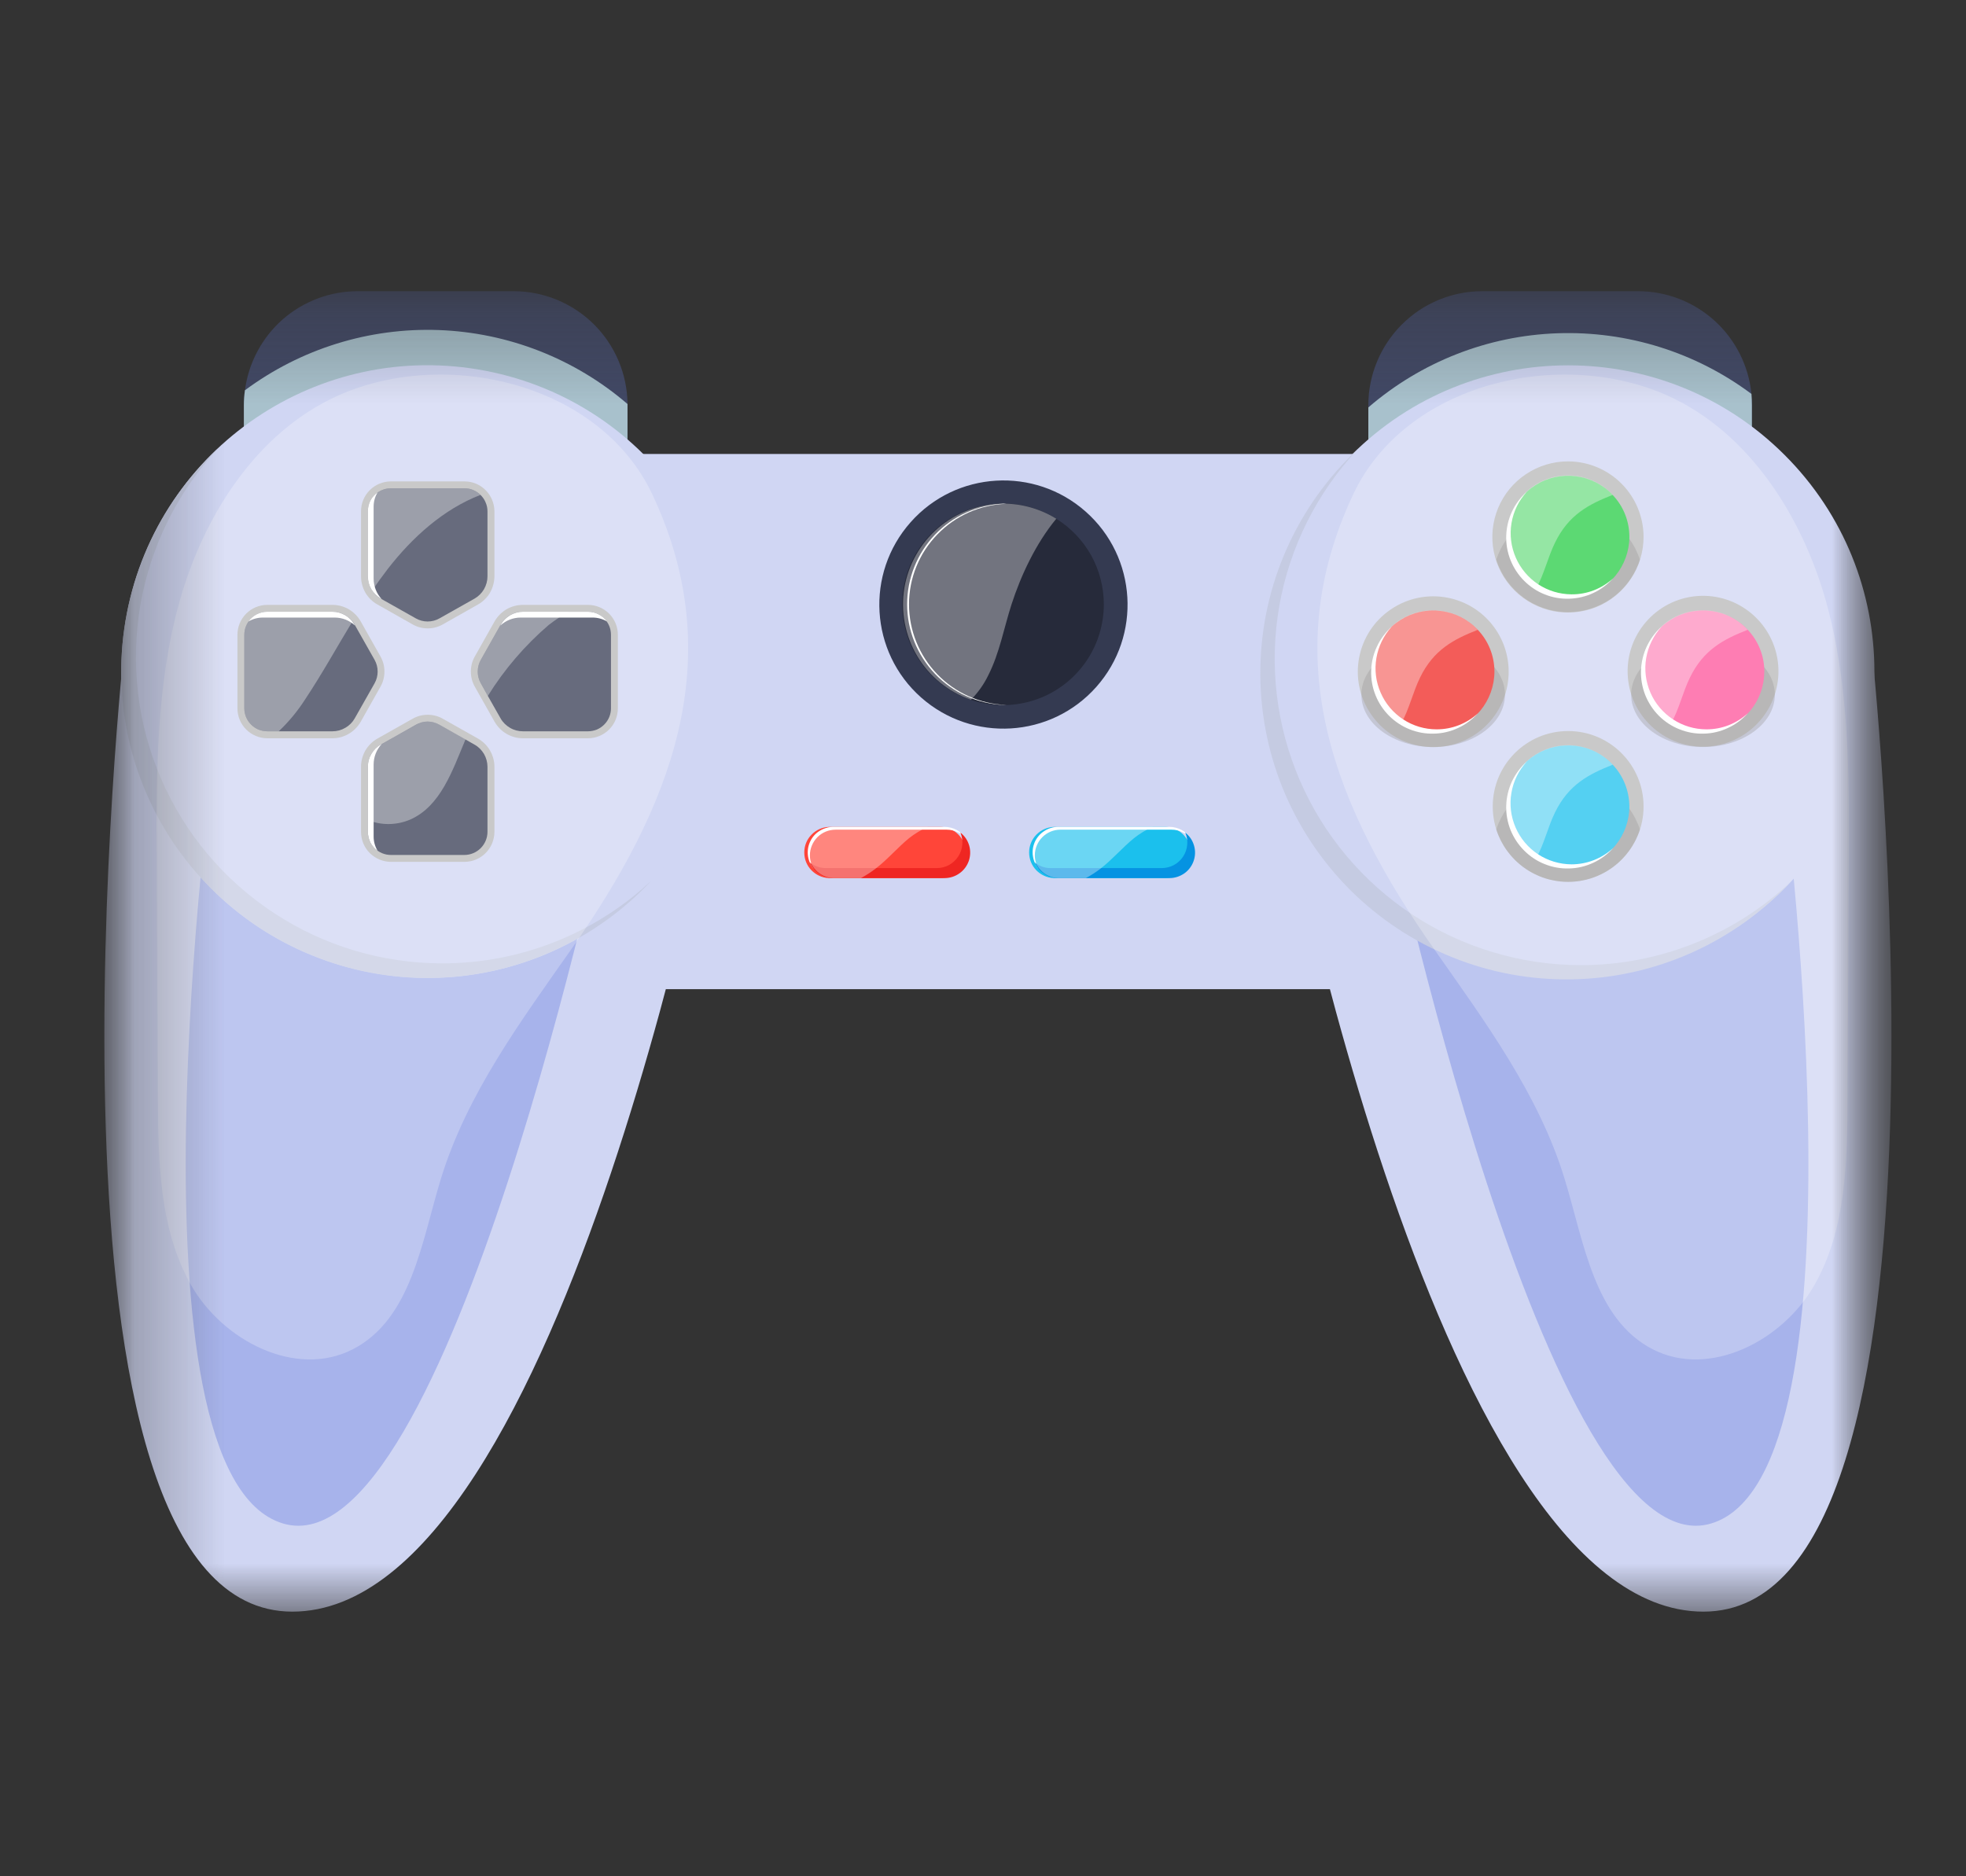 <svg width="22" height="21" viewBox="0 0 22 21" fill="none" xmlns="http://www.w3.org/2000/svg">
<rect x="0" y="0" width="22" height="21" fill="#333333" stroke="none"/>
<g clip-path="url(#clip0_1_10520)">
<g clip-path="url(#clip1_1_10520)">
<g clip-path="url(#clip2_1_10520)">
<mask id="mask0_1_10520" style="mask-type:luminance" maskUnits="userSpaceOnUse" x="1" y="0" width="21" height="21">
<path d="M21.167 0.259H1.167V20.259H21.167V0.259Z" fill="white"/>
</mask>
<g mask="url(#mask0_1_10520)">
<mask id="mask1_1_10520" style="mask-type:luminance" maskUnits="userSpaceOnUse" x="1" y="3" width="21" height="16">
<path d="M21.167 3.259H1.167V18.038H21.167V3.259Z" fill="white"/>
</mask>
<g mask="url(#mask1_1_10520)">
<path d="M19.604 4.535V6.037H15.312V4.535C15.312 4.197 15.447 3.872 15.686 3.633C15.925 3.393 16.25 3.259 16.588 3.259H18.33C18.646 3.259 18.952 3.377 19.186 3.589C19.421 3.802 19.568 4.094 19.599 4.409C19.602 4.45 19.604 4.493 19.604 4.535Z" fill="#414865"/>
<g style="mix-blend-mode:multiply">
<path d="M19.604 4.535V6.037H15.312V4.56C15.903 4.05 16.649 3.757 17.429 3.73C18.209 3.703 18.975 3.942 19.599 4.409C19.602 4.45 19.604 4.493 19.604 4.535Z" fill="#A8C1CC"/>
</g>
<path d="M7.022 4.522V6.037H2.729V4.535C2.729 4.479 2.733 4.423 2.741 4.368C2.781 4.061 2.931 3.78 3.163 3.575C3.396 3.371 3.695 3.259 4.004 3.259H5.747C6.083 3.259 6.405 3.392 6.644 3.628C6.883 3.865 7.019 4.186 7.022 4.522Z" fill="#414865"/>
<g style="mix-blend-mode:multiply">
<path d="M7.022 4.522V6.037H2.729V4.535C2.729 4.479 2.733 4.424 2.741 4.368C3.366 3.904 4.13 3.666 4.908 3.694C5.686 3.722 6.432 4.014 7.022 4.522Z" fill="#A8C1CC"/>
</g>
<path d="M15.935 5.081H6.085V11.071H15.935V5.081Z" fill="#D0D6F3"/>
<path d="M10.807 9.541C10.807 9.578 10.8 9.616 10.785 9.65C10.771 9.685 10.75 9.717 10.723 9.743C10.697 9.77 10.665 9.791 10.63 9.806C10.596 9.82 10.559 9.828 10.521 9.828H9.275C9.201 9.825 9.131 9.793 9.08 9.74C9.028 9.687 9 9.616 9 9.541C9 9.467 9.028 9.396 9.08 9.343C9.131 9.289 9.201 9.258 9.275 9.255H10.521C10.597 9.255 10.669 9.285 10.723 9.339C10.776 9.392 10.807 9.465 10.807 9.541Z" fill="#FF4539"/>
<path d="M9.063 9.573C9.063 9.497 9.094 9.424 9.147 9.37C9.201 9.316 9.274 9.286 9.35 9.286H10.595C10.635 9.286 10.675 9.295 10.712 9.312C10.749 9.329 10.782 9.353 10.808 9.384C10.783 9.344 10.747 9.312 10.705 9.289C10.664 9.267 10.617 9.255 10.57 9.255H9.325C9.27 9.255 9.216 9.271 9.169 9.301C9.123 9.33 9.086 9.373 9.064 9.423C9.041 9.474 9.034 9.529 9.042 9.584C9.05 9.638 9.074 9.689 9.111 9.73C9.08 9.683 9.063 9.629 9.063 9.573Z" fill="white"/>
<path d="M10.747 9.318C10.765 9.361 10.773 9.409 10.768 9.456C10.764 9.503 10.748 9.548 10.722 9.587C10.696 9.627 10.66 9.659 10.619 9.682C10.577 9.704 10.531 9.716 10.483 9.716H9.238C9.174 9.715 9.112 9.693 9.062 9.653C9.084 9.705 9.121 9.749 9.167 9.78C9.214 9.811 9.269 9.828 9.326 9.828H10.57C10.63 9.828 10.688 9.809 10.736 9.775C10.785 9.741 10.821 9.692 10.841 9.636C10.86 9.58 10.862 9.519 10.845 9.462C10.828 9.405 10.794 9.354 10.747 9.318Z" fill="#EF2622"/>
<g style="mix-blend-mode:overlay" opacity="0.35">
<path d="M10.383 9.255C10.308 9.287 10.238 9.33 10.174 9.38C10.043 9.487 9.933 9.619 9.798 9.722C9.746 9.762 9.691 9.797 9.634 9.828H9.325C9.251 9.825 9.181 9.793 9.13 9.74C9.078 9.687 9.049 9.616 9.049 9.541C9.049 9.467 9.078 9.396 9.13 9.343C9.181 9.289 9.251 9.258 9.325 9.255H10.383Z" fill="white"/>
</g>
<path d="M13.323 9.541C13.323 9.617 13.293 9.69 13.24 9.743C13.186 9.797 13.114 9.827 13.038 9.828H11.792C11.718 9.825 11.648 9.793 11.596 9.74C11.545 9.687 11.516 9.616 11.516 9.541C11.516 9.467 11.545 9.396 11.596 9.343C11.648 9.289 11.718 9.258 11.792 9.255H13.038C13.114 9.255 13.186 9.286 13.239 9.339C13.293 9.393 13.323 9.465 13.323 9.541Z" fill="#1BC0ED"/>
<path d="M11.58 9.573C11.58 9.497 11.61 9.424 11.664 9.37C11.718 9.316 11.79 9.286 11.866 9.286H13.111C13.152 9.286 13.192 9.295 13.229 9.312C13.266 9.329 13.299 9.353 13.325 9.384C13.299 9.344 13.264 9.312 13.222 9.289C13.18 9.267 13.134 9.255 13.086 9.255H11.841C11.786 9.255 11.732 9.271 11.686 9.301C11.64 9.33 11.603 9.373 11.58 9.423C11.558 9.474 11.55 9.529 11.559 9.584C11.567 9.638 11.591 9.689 11.628 9.73C11.597 9.683 11.58 9.629 11.58 9.573Z" fill="white"/>
<path d="M13.263 9.318C13.282 9.361 13.29 9.409 13.285 9.456C13.281 9.503 13.265 9.548 13.239 9.588C13.213 9.627 13.177 9.66 13.136 9.682C13.094 9.704 13.047 9.716 13 9.716H11.755C11.691 9.716 11.629 9.694 11.579 9.653C11.601 9.705 11.637 9.749 11.684 9.78C11.731 9.811 11.786 9.828 11.842 9.828H13.087C13.146 9.828 13.204 9.809 13.253 9.775C13.301 9.741 13.338 9.692 13.357 9.636C13.377 9.58 13.378 9.519 13.361 9.462C13.344 9.405 13.31 9.354 13.263 9.318Z" fill="#0593E2"/>
<g style="mix-blend-mode:overlay" opacity="0.35">
<path d="M12.9 9.255C12.825 9.287 12.755 9.329 12.691 9.38C12.559 9.487 12.449 9.619 12.315 9.722C12.263 9.762 12.208 9.798 12.15 9.828H11.842C11.768 9.825 11.697 9.793 11.646 9.74C11.595 9.687 11.566 9.616 11.566 9.541C11.566 9.467 11.595 9.396 11.646 9.343C11.697 9.289 11.768 9.258 11.842 9.255H12.9Z" fill="white"/>
</g>
<path d="M12.268 7.688C12.777 7.114 12.724 6.236 12.15 5.727C11.576 5.218 10.698 5.271 10.19 5.845C9.681 6.419 9.733 7.297 10.307 7.806C10.881 8.314 11.759 8.262 12.268 7.688Z" fill="#343A51"/>
<path d="M12.352 6.764C12.352 6.987 12.286 7.205 12.162 7.391C12.038 7.576 11.862 7.721 11.656 7.806C11.45 7.891 11.223 7.914 11.004 7.87C10.785 7.827 10.584 7.719 10.427 7.562C10.269 7.404 10.162 7.203 10.118 6.984C10.074 6.765 10.097 6.538 10.182 6.332C10.268 6.126 10.412 5.95 10.598 5.826C10.783 5.702 11.001 5.636 11.224 5.636C11.434 5.635 11.64 5.694 11.818 5.805C11.981 5.906 12.116 6.047 12.21 6.215C12.303 6.383 12.352 6.572 12.352 6.764Z" fill="#262A3A"/>
<path d="M10.172 6.763C10.172 6.471 10.286 6.19 10.49 5.981C10.693 5.771 10.97 5.648 11.262 5.639C11.25 5.639 11.239 5.637 11.227 5.637C10.937 5.65 10.663 5.775 10.463 5.984C10.263 6.194 10.151 6.473 10.151 6.763C10.151 7.053 10.263 7.332 10.463 7.542C10.663 7.752 10.937 7.877 11.227 7.89C11.239 7.89 11.25 7.89 11.262 7.89C10.97 7.88 10.693 7.758 10.489 7.547C10.286 7.337 10.172 7.056 10.172 6.763Z" fill="white"/>
<g style="mix-blend-mode:overlay" opacity="0.35">
<path d="M11.82 5.806C11.591 6.083 11.425 6.439 11.32 6.762C11.234 7.028 11.186 7.307 11.06 7.556C11.011 7.658 10.945 7.751 10.865 7.832C10.614 7.745 10.4 7.572 10.264 7.343C10.128 7.114 10.077 6.844 10.12 6.581C10.164 6.319 10.299 6.08 10.501 5.907C10.704 5.734 10.961 5.638 11.228 5.637C11.437 5.637 11.642 5.696 11.82 5.806Z" fill="white"/>
</g>
<path d="M8.105 8.212C8.105 8.212 6.337 18.038 3.271 18.038C0.205 18.038 1.395 7.192 1.395 7.192L8.105 8.212Z" fill="#D0D6F3"/>
<path d="M14.228 8.212C14.228 8.212 15.996 18.038 19.062 18.038C22.128 18.038 20.939 7.192 20.939 7.192L14.228 8.212Z" fill="#D0D6F3"/>
<path d="M19.94 8.62C19.94 8.62 20.987 16.508 19.146 17.052C17.304 17.597 15.502 8.995 15.502 8.995L19.94 8.62Z" fill="#A7B3EB"/>
<path d="M2.375 8.62C2.375 8.62 1.328 16.508 3.169 17.052C5.01 17.597 6.814 8.995 6.814 8.995L2.375 8.62Z" fill="#A7B3EB"/>
<path d="M8.151 8.164C8.509 6.305 7.292 4.508 5.433 4.15C3.574 3.792 1.777 5.009 1.419 6.868C1.061 8.727 2.278 10.524 4.137 10.882C5.996 11.24 7.793 10.023 8.151 8.164Z" fill="#D0D6F3"/>
<path d="M4.948 10.782C4.28 10.782 3.626 10.587 3.068 10.22C2.509 9.854 2.069 9.332 1.804 8.719C1.538 8.106 1.457 7.429 1.571 6.77C1.685 6.112 1.989 5.501 2.445 5.013C2.109 5.327 1.839 5.705 1.652 6.126C1.465 6.546 1.365 7 1.357 7.46C1.349 7.92 1.433 8.376 1.606 8.803C1.778 9.229 2.034 9.617 2.36 9.942C2.685 10.268 3.072 10.524 3.499 10.696C3.925 10.869 4.382 10.954 4.842 10.946C5.302 10.938 5.756 10.837 6.176 10.65C6.596 10.463 6.975 10.193 7.289 9.857C6.655 10.452 5.818 10.783 4.948 10.782Z" fill="#C5CBE2"/>
<path d="M19.971 9.94C21.31 8.602 21.31 6.431 19.971 5.093C18.633 3.754 16.462 3.754 15.123 5.093C13.785 6.431 13.785 8.602 15.123 9.94C16.462 11.279 18.633 11.279 19.971 9.94Z" fill="#D0D6F3"/>
<path d="M17.692 10.802C17.023 10.802 16.368 10.606 15.809 10.239C15.25 9.871 14.81 9.348 14.545 8.733C14.28 8.119 14.2 7.44 14.316 6.781C14.432 6.122 14.739 5.511 15.197 5.024C14.86 5.338 14.589 5.716 14.401 6.137C14.213 6.557 14.112 7.012 14.104 7.472C14.095 7.933 14.18 8.39 14.352 8.818C14.525 9.245 14.782 9.633 15.107 9.959C15.433 10.284 15.821 10.541 16.249 10.713C16.676 10.886 17.134 10.97 17.594 10.961C18.055 10.953 18.509 10.851 18.93 10.663C19.35 10.475 19.728 10.204 20.042 9.866C19.407 10.467 18.566 10.802 17.692 10.802Z" fill="#C5CBE2"/>
<g style="mix-blend-mode:multiply">
<path d="M18.392 6.008C18.392 6.175 18.343 6.339 18.25 6.478C18.157 6.618 18.025 6.727 17.871 6.791C17.716 6.855 17.546 6.872 17.382 6.84C17.218 6.807 17.067 6.727 16.948 6.609C16.83 6.491 16.749 6.34 16.716 6.176C16.683 6.011 16.7 5.841 16.764 5.687C16.828 5.532 16.936 5.4 17.076 5.307C17.215 5.214 17.378 5.164 17.546 5.164C17.77 5.164 17.985 5.253 18.143 5.411C18.302 5.569 18.391 5.784 18.392 6.008Z" fill="#B7B7B7"/>
</g>
<g style="mix-blend-mode:multiply" opacity="0.35">
<path d="M18.351 6.265C18.296 6.435 18.189 6.583 18.044 6.689C17.9 6.794 17.726 6.851 17.547 6.851C17.368 6.851 17.194 6.794 17.05 6.689C16.906 6.583 16.798 6.435 16.744 6.265C16.798 6.095 16.906 5.946 17.05 5.841C17.194 5.736 17.368 5.679 17.547 5.679C17.726 5.679 17.9 5.736 18.044 5.841C18.189 5.946 18.296 6.095 18.351 6.265Z" fill="#757272"/>
</g>
<path d="M18.233 6.008C18.233 6.167 18.177 6.322 18.076 6.445C17.975 6.568 17.833 6.652 17.677 6.682C17.52 6.712 17.358 6.686 17.218 6.61C17.078 6.533 16.97 6.41 16.911 6.262C16.852 6.113 16.847 5.949 16.896 5.798C16.946 5.646 17.046 5.516 17.181 5.431C17.315 5.345 17.476 5.31 17.634 5.33C17.792 5.35 17.938 5.424 18.047 5.541C18.167 5.667 18.233 5.834 18.233 6.008Z" fill="#25CC44"/>
<path d="M17.585 6.652C17.452 6.651 17.323 6.612 17.212 6.539C17.102 6.466 17.015 6.363 16.962 6.241C16.909 6.12 16.892 5.985 16.914 5.855C16.936 5.724 16.995 5.602 17.085 5.505C17.015 5.567 16.959 5.642 16.919 5.727C16.88 5.811 16.858 5.903 16.855 5.996C16.852 6.09 16.869 6.183 16.903 6.269C16.938 6.356 16.99 6.435 17.056 6.501C17.122 6.567 17.2 6.619 17.287 6.653C17.374 6.688 17.467 6.704 17.56 6.701C17.653 6.698 17.745 6.677 17.83 6.637C17.914 6.598 17.99 6.541 18.052 6.472C17.925 6.589 17.758 6.654 17.585 6.652Z" fill="white"/>
<g style="mix-blend-mode:overlay" opacity="0.35">
<path d="M18.047 5.539C17.779 5.644 17.552 5.761 17.4 6.076C17.319 6.241 17.279 6.43 17.188 6.59C17.105 6.538 17.033 6.47 16.978 6.389C16.924 6.308 16.887 6.216 16.87 6.12C16.854 6.023 16.859 5.925 16.884 5.83C16.909 5.736 16.954 5.647 17.016 5.572C17.078 5.496 17.155 5.435 17.243 5.391C17.33 5.348 17.426 5.324 17.524 5.321C17.622 5.318 17.719 5.336 17.809 5.373C17.9 5.411 17.981 5.468 18.047 5.539Z" fill="white"/>
</g>
<g style="mix-blend-mode:multiply">
<path d="M17.548 9.87C18.014 9.87 18.392 9.492 18.392 9.026C18.392 8.56 18.014 8.182 17.548 8.182C17.081 8.182 16.704 8.56 16.704 9.026C16.704 9.492 17.081 9.87 17.548 9.87Z" fill="#B7B7B7"/>
</g>
<g style="mix-blend-mode:multiply" opacity="0.35">
<path d="M18.351 9.284C18.296 9.454 18.189 9.603 18.044 9.708C17.9 9.813 17.726 9.87 17.547 9.87C17.368 9.87 17.194 9.813 17.05 9.708C16.906 9.603 16.798 9.454 16.744 9.284C16.798 9.114 16.906 8.966 17.05 8.861C17.194 8.755 17.368 8.699 17.547 8.699C17.726 8.699 17.9 8.755 18.044 8.861C18.189 8.966 18.296 9.114 18.351 9.284Z" fill="#757272"/>
</g>
<path d="M18.233 9.026C18.233 9.185 18.177 9.34 18.076 9.463C17.975 9.586 17.833 9.67 17.677 9.7C17.52 9.73 17.358 9.704 17.218 9.628C17.078 9.551 16.97 9.428 16.911 9.28C16.852 9.131 16.847 8.967 16.896 8.816C16.946 8.664 17.046 8.534 17.181 8.449C17.315 8.364 17.476 8.328 17.634 8.348C17.792 8.368 17.938 8.442 18.047 8.559C18.166 8.685 18.232 8.852 18.233 9.026Z" fill="#1BC0ED"/>
<path d="M17.585 9.674C17.452 9.673 17.322 9.634 17.211 9.561C17.1 9.488 17.013 9.384 16.96 9.262C16.907 9.14 16.89 9.005 16.913 8.874C16.935 8.743 16.995 8.622 17.085 8.524C17.015 8.586 16.959 8.662 16.919 8.746C16.88 8.831 16.858 8.922 16.855 9.016C16.852 9.109 16.869 9.202 16.903 9.289C16.938 9.375 16.99 9.454 17.056 9.52C17.122 9.586 17.2 9.638 17.287 9.672C17.374 9.707 17.467 9.723 17.56 9.72C17.653 9.718 17.745 9.696 17.83 9.656C17.914 9.617 17.99 9.561 18.052 9.491C17.925 9.609 17.758 9.674 17.585 9.674Z" fill="white"/>
<g style="mix-blend-mode:overlay" opacity="0.35">
<path d="M18.047 8.559C17.78 8.664 17.552 8.781 17.4 9.095C17.319 9.261 17.279 9.45 17.188 9.609C17.105 9.558 17.034 9.49 16.979 9.409C16.924 9.328 16.888 9.236 16.871 9.14C16.855 9.043 16.86 8.945 16.885 8.85C16.91 8.756 16.955 8.668 17.017 8.592C17.078 8.517 17.156 8.455 17.243 8.412C17.331 8.368 17.427 8.344 17.524 8.341C17.622 8.338 17.719 8.356 17.809 8.393C17.9 8.431 17.981 8.487 18.047 8.559Z" fill="white"/>
</g>
<g style="mix-blend-mode:multiply">
<path d="M19.121 8.355C19.586 8.319 19.934 7.914 19.899 7.449C19.863 6.985 19.458 6.636 18.993 6.671C18.529 6.707 18.18 7.112 18.216 7.577C18.251 8.041 18.656 8.39 19.121 8.355Z" fill="#B7B7B7"/>
</g>
<g style="mix-blend-mode:multiply" opacity="0.35">
<path d="M19.057 8.361C19.501 8.361 19.861 8.098 19.861 7.775C19.861 7.451 19.501 7.189 19.057 7.189C18.613 7.189 18.253 7.451 18.253 7.775C18.253 8.098 18.613 8.361 19.057 8.361Z" fill="#757272"/>
</g>
<path d="M19.743 7.516C19.743 7.676 19.688 7.83 19.587 7.953C19.485 8.076 19.344 8.16 19.187 8.19C19.031 8.22 18.869 8.194 18.729 8.117C18.589 8.041 18.48 7.918 18.422 7.769C18.363 7.621 18.358 7.457 18.407 7.306C18.456 7.154 18.557 7.024 18.692 6.939C18.826 6.853 18.986 6.818 19.145 6.838C19.303 6.858 19.449 6.932 19.558 7.049C19.677 7.175 19.744 7.343 19.743 7.516Z" fill="#FD5299"/>
<path d="M19.095 8.163C18.962 8.163 18.832 8.124 18.721 8.051C18.61 7.978 18.522 7.875 18.469 7.753C18.416 7.631 18.399 7.497 18.421 7.366C18.443 7.235 18.503 7.113 18.593 7.015C18.523 7.077 18.467 7.153 18.427 7.237C18.388 7.322 18.366 7.413 18.363 7.507C18.36 7.6 18.377 7.693 18.411 7.78C18.446 7.866 18.497 7.945 18.563 8.011C18.629 8.077 18.708 8.129 18.795 8.163C18.882 8.198 18.974 8.214 19.068 8.211C19.161 8.209 19.253 8.187 19.337 8.147C19.422 8.108 19.497 8.052 19.559 7.982C19.433 8.099 19.267 8.164 19.095 8.163Z" fill="white"/>
<g style="mix-blend-mode:overlay" opacity="0.35">
<path d="M19.557 7.049C19.289 7.154 19.062 7.271 18.91 7.585C18.829 7.751 18.789 7.94 18.698 8.099C18.615 8.048 18.543 7.98 18.488 7.899C18.433 7.818 18.397 7.726 18.38 7.63C18.364 7.533 18.368 7.435 18.393 7.34C18.418 7.246 18.463 7.157 18.525 7.082C18.587 7.006 18.665 6.944 18.752 6.901C18.84 6.858 18.936 6.834 19.034 6.831C19.131 6.828 19.229 6.845 19.319 6.883C19.409 6.921 19.49 6.977 19.557 7.049Z" fill="white"/>
</g>
<g style="mix-blend-mode:multiply">
<path d="M16.514 8.216C16.899 7.953 16.998 7.428 16.736 7.043C16.474 6.658 15.948 6.558 15.563 6.821C15.178 7.083 15.078 7.608 15.341 7.993C15.603 8.378 16.128 8.478 16.514 8.216Z" fill="#B7B7B7"/>
</g>
<g style="mix-blend-mode:multiply" opacity="0.35">
<path d="M16.038 8.361C16.481 8.361 16.841 8.098 16.841 7.775C16.841 7.451 16.481 7.189 16.038 7.189C15.594 7.189 15.234 7.451 15.234 7.775C15.234 8.098 15.594 8.361 16.038 8.361Z" fill="#757272"/>
</g>
<path d="M16.723 7.516C16.723 7.676 16.667 7.83 16.566 7.953C16.464 8.076 16.323 8.16 16.167 8.19C16.01 8.22 15.848 8.194 15.708 8.117C15.569 8.041 15.46 7.918 15.401 7.769C15.342 7.621 15.337 7.457 15.386 7.306C15.436 7.154 15.536 7.024 15.671 6.939C15.806 6.853 15.966 6.818 16.124 6.838C16.282 6.858 16.428 6.932 16.537 7.049C16.657 7.175 16.723 7.343 16.723 7.516Z" fill="#EF2622"/>
<path d="M16.075 8.163C15.942 8.163 15.812 8.124 15.701 8.051C15.59 7.978 15.503 7.875 15.45 7.753C15.396 7.631 15.38 7.497 15.402 7.366C15.424 7.235 15.483 7.113 15.573 7.015C15.504 7.077 15.447 7.153 15.408 7.237C15.368 7.322 15.346 7.413 15.344 7.507C15.341 7.6 15.357 7.693 15.392 7.78C15.426 7.866 15.478 7.945 15.544 8.011C15.61 8.077 15.689 8.129 15.775 8.163C15.862 8.198 15.955 8.214 16.048 8.211C16.142 8.209 16.233 8.187 16.318 8.147C16.402 8.108 16.478 8.052 16.54 7.982C16.413 8.099 16.247 8.164 16.075 8.163Z" fill="white"/>
<g style="mix-blend-mode:overlay" opacity="0.35">
<path d="M16.537 7.049C16.27 7.154 16.042 7.271 15.89 7.585C15.809 7.751 15.769 7.94 15.678 8.099C15.595 8.048 15.524 7.98 15.469 7.899C15.414 7.818 15.377 7.726 15.361 7.63C15.345 7.533 15.349 7.435 15.374 7.34C15.399 7.246 15.444 7.157 15.506 7.082C15.568 7.006 15.645 6.944 15.733 6.901C15.82 6.858 15.916 6.834 16.014 6.831C16.112 6.828 16.209 6.845 16.299 6.883C16.39 6.921 16.471 6.977 16.537 7.049Z" fill="white"/>
</g>
<g style="mix-blend-mode:multiply">
<path d="M4.786 7.033C4.726 7.033 4.668 7.018 4.616 6.988L4.224 6.766C4.168 6.735 4.121 6.689 4.089 6.634C4.057 6.578 4.04 6.515 4.04 6.451V5.722C4.04 5.634 4.075 5.548 4.138 5.486C4.201 5.423 4.286 5.388 4.374 5.388H5.198C5.287 5.388 5.372 5.423 5.434 5.486C5.497 5.548 5.532 5.634 5.533 5.722V6.451C5.532 6.515 5.515 6.578 5.483 6.634C5.451 6.689 5.404 6.735 5.348 6.766L4.956 6.988C4.904 7.018 4.846 7.033 4.786 7.033Z" fill="#B7B7B7"/>
</g>
<path d="M5.455 5.723V6.451C5.455 6.502 5.441 6.551 5.416 6.595C5.39 6.639 5.354 6.675 5.31 6.7L4.918 6.921C4.878 6.944 4.832 6.956 4.785 6.956C4.739 6.956 4.693 6.944 4.653 6.921L4.261 6.7C4.222 6.678 4.189 6.647 4.166 6.609C4.134 6.562 4.117 6.507 4.117 6.451V5.723C4.117 5.689 4.123 5.655 4.136 5.624C4.149 5.593 4.168 5.564 4.191 5.54C4.215 5.517 4.244 5.498 4.275 5.485C4.306 5.472 4.34 5.465 4.373 5.465H5.197C5.231 5.465 5.264 5.471 5.294 5.484C5.325 5.496 5.353 5.515 5.377 5.539C5.401 5.563 5.421 5.591 5.434 5.623C5.448 5.654 5.455 5.688 5.455 5.723Z" fill="#343A51"/>
<path d="M4.181 6.476V5.67C4.181 5.614 4.196 5.559 4.225 5.512C4.191 5.535 4.164 5.567 4.145 5.603C4.127 5.639 4.117 5.68 4.117 5.721V6.451C4.117 6.502 4.13 6.551 4.156 6.595C4.181 6.638 4.218 6.675 4.262 6.7L4.271 6.705C4.213 6.643 4.181 6.561 4.181 6.476Z" fill="white"/>
<g style="mix-blend-mode:multiply">
<path d="M4.786 8C4.726 8 4.668 8.015 4.616 8.045L4.224 8.266C4.168 8.298 4.121 8.344 4.089 8.399C4.057 8.455 4.04 8.518 4.04 8.582V9.311C4.04 9.4 4.075 9.485 4.138 9.548C4.201 9.61 4.286 9.646 4.374 9.646H5.198C5.287 9.646 5.372 9.61 5.434 9.548C5.497 9.485 5.532 9.4 5.533 9.311V8.582C5.533 8.518 5.515 8.455 5.483 8.399C5.451 8.344 5.404 8.298 5.348 8.266L4.956 8.045C4.905 8.015 4.846 8 4.786 8Z" fill="#B7B7B7"/>
</g>
<path d="M5.455 8.582V9.311C5.455 9.379 5.427 9.445 5.379 9.493C5.331 9.541 5.265 9.569 5.197 9.569H4.373C4.34 9.569 4.306 9.562 4.275 9.549C4.244 9.536 4.216 9.517 4.192 9.493C4.168 9.469 4.149 9.441 4.136 9.41C4.123 9.378 4.117 9.345 4.117 9.311V8.582C4.117 8.532 4.13 8.482 4.155 8.439C4.181 8.395 4.217 8.359 4.261 8.334L4.653 8.112C4.693 8.089 4.739 8.076 4.785 8.076C4.832 8.076 4.878 8.089 4.918 8.112L5.208 8.276L5.31 8.334C5.354 8.358 5.39 8.395 5.416 8.438C5.441 8.482 5.455 8.532 5.455 8.582Z" fill="#343A51"/>
<path d="M4.181 8.557V9.363C4.181 9.419 4.196 9.473 4.225 9.521C4.191 9.498 4.164 9.466 4.145 9.43C4.127 9.394 4.117 9.353 4.117 9.312V8.582C4.117 8.531 4.13 8.482 4.156 8.438C4.181 8.395 4.218 8.358 4.262 8.333L4.271 8.328C4.213 8.39 4.181 8.472 4.181 8.557Z" fill="white"/>
<g style="mix-blend-mode:multiply">
<path d="M5.269 7.517C5.269 7.457 5.284 7.398 5.314 7.346L5.535 6.954C5.567 6.898 5.613 6.852 5.668 6.819C5.724 6.787 5.787 6.77 5.851 6.77H6.58C6.669 6.77 6.754 6.806 6.816 6.868C6.879 6.931 6.914 7.016 6.914 7.105V7.928C6.914 8.017 6.879 8.102 6.816 8.165C6.754 8.227 6.669 8.263 6.58 8.263H5.851C5.787 8.263 5.724 8.246 5.668 8.213C5.613 8.181 5.567 8.134 5.535 8.079L5.314 7.687C5.284 7.635 5.269 7.576 5.269 7.517Z" fill="#B7B7B7"/>
</g>
<path d="M6.837 7.105V7.929C6.837 7.962 6.83 7.996 6.817 8.027C6.804 8.058 6.785 8.086 6.761 8.11C6.737 8.134 6.709 8.153 6.678 8.166C6.647 8.178 6.613 8.185 6.579 8.185H5.851C5.801 8.185 5.751 8.172 5.707 8.146C5.664 8.121 5.627 8.085 5.602 8.041L5.459 7.789L5.381 7.649C5.358 7.609 5.346 7.563 5.346 7.517C5.346 7.47 5.358 7.424 5.381 7.384L5.602 6.992C5.627 6.948 5.663 6.911 5.707 6.886C5.751 6.86 5.8 6.847 5.851 6.847H6.579C6.648 6.847 6.713 6.874 6.762 6.923C6.81 6.971 6.837 7.036 6.837 7.105Z" fill="#343A51"/>
<path d="M5.826 6.912H6.632C6.688 6.912 6.743 6.927 6.791 6.955C6.767 6.922 6.736 6.895 6.699 6.876C6.663 6.857 6.623 6.847 6.582 6.847H5.853C5.802 6.847 5.753 6.861 5.709 6.886C5.665 6.912 5.629 6.948 5.604 6.992L5.599 7.001C5.661 6.944 5.742 6.912 5.826 6.912Z" fill="white"/>
<g style="mix-blend-mode:multiply">
<path d="M4.302 7.517C4.302 7.457 4.287 7.398 4.257 7.346L4.036 6.954C4.004 6.898 3.958 6.852 3.903 6.819C3.847 6.787 3.784 6.77 3.72 6.77H2.991C2.902 6.77 2.817 6.806 2.755 6.868C2.692 6.931 2.657 7.016 2.657 7.105V7.928C2.657 8.017 2.692 8.102 2.755 8.165C2.818 8.227 2.903 8.263 2.991 8.263H3.72C3.784 8.263 3.847 8.246 3.903 8.213C3.958 8.181 4.004 8.134 4.036 8.079L4.257 7.687C4.287 7.635 4.302 7.576 4.302 7.517Z" fill="#B7B7B7"/>
</g>
<path d="M4.191 7.649L3.969 8.041C3.944 8.085 3.908 8.121 3.864 8.146C3.82 8.172 3.771 8.185 3.72 8.185H2.992C2.958 8.185 2.925 8.178 2.893 8.166C2.862 8.153 2.834 8.134 2.81 8.11C2.786 8.086 2.767 8.058 2.754 8.027C2.741 7.996 2.734 7.962 2.734 7.929V7.105C2.734 7.036 2.761 6.971 2.81 6.923C2.858 6.874 2.923 6.847 2.992 6.847H3.72C3.763 6.847 3.806 6.857 3.845 6.875C3.883 6.894 3.917 6.922 3.944 6.955C3.953 6.967 3.962 6.979 3.969 6.992L4.191 7.384C4.214 7.424 4.226 7.47 4.226 7.517C4.226 7.563 4.214 7.609 4.191 7.649Z" fill="#343A51"/>
<path d="M3.745 6.912H2.94C2.884 6.912 2.829 6.927 2.781 6.955C2.805 6.922 2.836 6.895 2.872 6.876C2.909 6.857 2.949 6.847 2.99 6.847H3.719C3.769 6.847 3.819 6.861 3.863 6.886C3.906 6.912 3.942 6.948 3.967 6.992L3.972 7.001C3.911 6.944 3.83 6.912 3.745 6.912Z" fill="white"/>
<g style="mix-blend-mode:overlay" opacity="0.35">
<path d="M3.944 6.955C3.768 7.245 3.603 7.544 3.415 7.827C3.331 7.958 3.232 8.078 3.119 8.185H2.992C2.958 8.185 2.925 8.178 2.893 8.166C2.862 8.153 2.834 8.134 2.81 8.11C2.786 8.086 2.767 8.058 2.754 8.027C2.741 7.996 2.734 7.962 2.734 7.929V7.105C2.734 7.036 2.761 6.971 2.81 6.923C2.858 6.874 2.923 6.847 2.992 6.847H3.72C3.763 6.847 3.806 6.857 3.845 6.875C3.883 6.894 3.917 6.922 3.944 6.955Z" fill="white"/>
</g>
<g style="mix-blend-mode:overlay" opacity="0.35">
<path d="M5.377 5.539C4.96 5.7 4.614 6.015 4.342 6.364C4.28 6.445 4.221 6.526 4.166 6.609C4.134 6.562 4.117 6.507 4.117 6.451V5.723C4.117 5.689 4.123 5.655 4.136 5.624C4.149 5.593 4.168 5.564 4.191 5.54C4.215 5.517 4.244 5.498 4.275 5.485C4.306 5.472 4.34 5.465 4.373 5.465H5.197C5.231 5.465 5.264 5.471 5.294 5.484C5.325 5.496 5.353 5.515 5.377 5.539Z" fill="white"/>
</g>
<g style="mix-blend-mode:overlay" opacity="0.35">
<path d="M4.919 8.112L5.209 8.276C5.063 8.624 4.931 9.023 4.59 9.173C4.515 9.205 4.435 9.222 4.354 9.223C4.273 9.224 4.193 9.209 4.118 9.179V8.582C4.118 8.532 4.131 8.482 4.156 8.439C4.182 8.395 4.218 8.359 4.262 8.334L4.654 8.112C4.694 8.089 4.74 8.076 4.786 8.076C4.833 8.076 4.879 8.089 4.919 8.112Z" fill="white"/>
</g>
<g style="mix-blend-mode:overlay" opacity="0.35">
<path d="M6.36 6.847C6.284 6.891 6.211 6.941 6.141 6.994C5.874 7.223 5.644 7.491 5.459 7.789L5.381 7.649C5.358 7.609 5.346 7.563 5.346 7.517C5.346 7.47 5.358 7.424 5.381 7.384L5.602 6.992C5.627 6.948 5.663 6.911 5.707 6.886C5.751 6.86 5.8 6.847 5.851 6.847H6.36Z" fill="white"/>
</g>
<g style="mix-blend-mode:overlay" opacity="0.25">
<path d="M2.01 6.729C1.746 7.668 1.749 8.659 1.754 9.635L1.767 12.287C1.771 13.004 1.784 13.758 2.137 14.381C2.491 15.005 3.309 15.429 3.947 15.102C4.607 14.763 4.718 13.893 4.936 13.186C5.226 12.244 5.825 11.434 6.391 10.627C7.497 9.051 8.178 7.393 7.298 5.53C6.712 4.289 4.988 3.884 3.775 4.431C2.858 4.847 2.273 5.791 2.01 6.729Z" fill="white"/>
</g>
<g style="mix-blend-mode:overlay" opacity="0.25">
<path d="M20.433 6.729C20.696 7.668 20.693 8.659 20.688 9.635C20.684 10.519 20.679 11.403 20.675 12.287C20.671 13.004 20.659 13.758 20.305 14.381C19.951 15.005 19.133 15.429 18.495 15.102C17.835 14.763 17.724 13.893 17.506 13.186C17.216 12.244 16.617 11.434 16.051 10.627C14.945 9.051 14.265 7.393 15.144 5.53C15.73 4.289 17.454 3.884 18.668 4.431C19.583 4.847 20.169 5.791 20.433 6.729Z" fill="white"/>
</g>
</g>
</g>
</g>
</g>
</g>
<defs>
<clipPath id="clip0_1_10520">
<rect width="21" height="20" fill="white" transform="translate(0.784 0.259)"/>
</clipPath>
<clipPath id="clip1_1_10520">
<rect width="21" height="20" fill="white" transform="translate(0.784 0.259)"/>
</clipPath>
<clipPath id="clip2_1_10520">
<rect width="21" height="20" fill="white" transform="translate(0.784 0.259)"/>
</clipPath>
</defs>
</svg>
